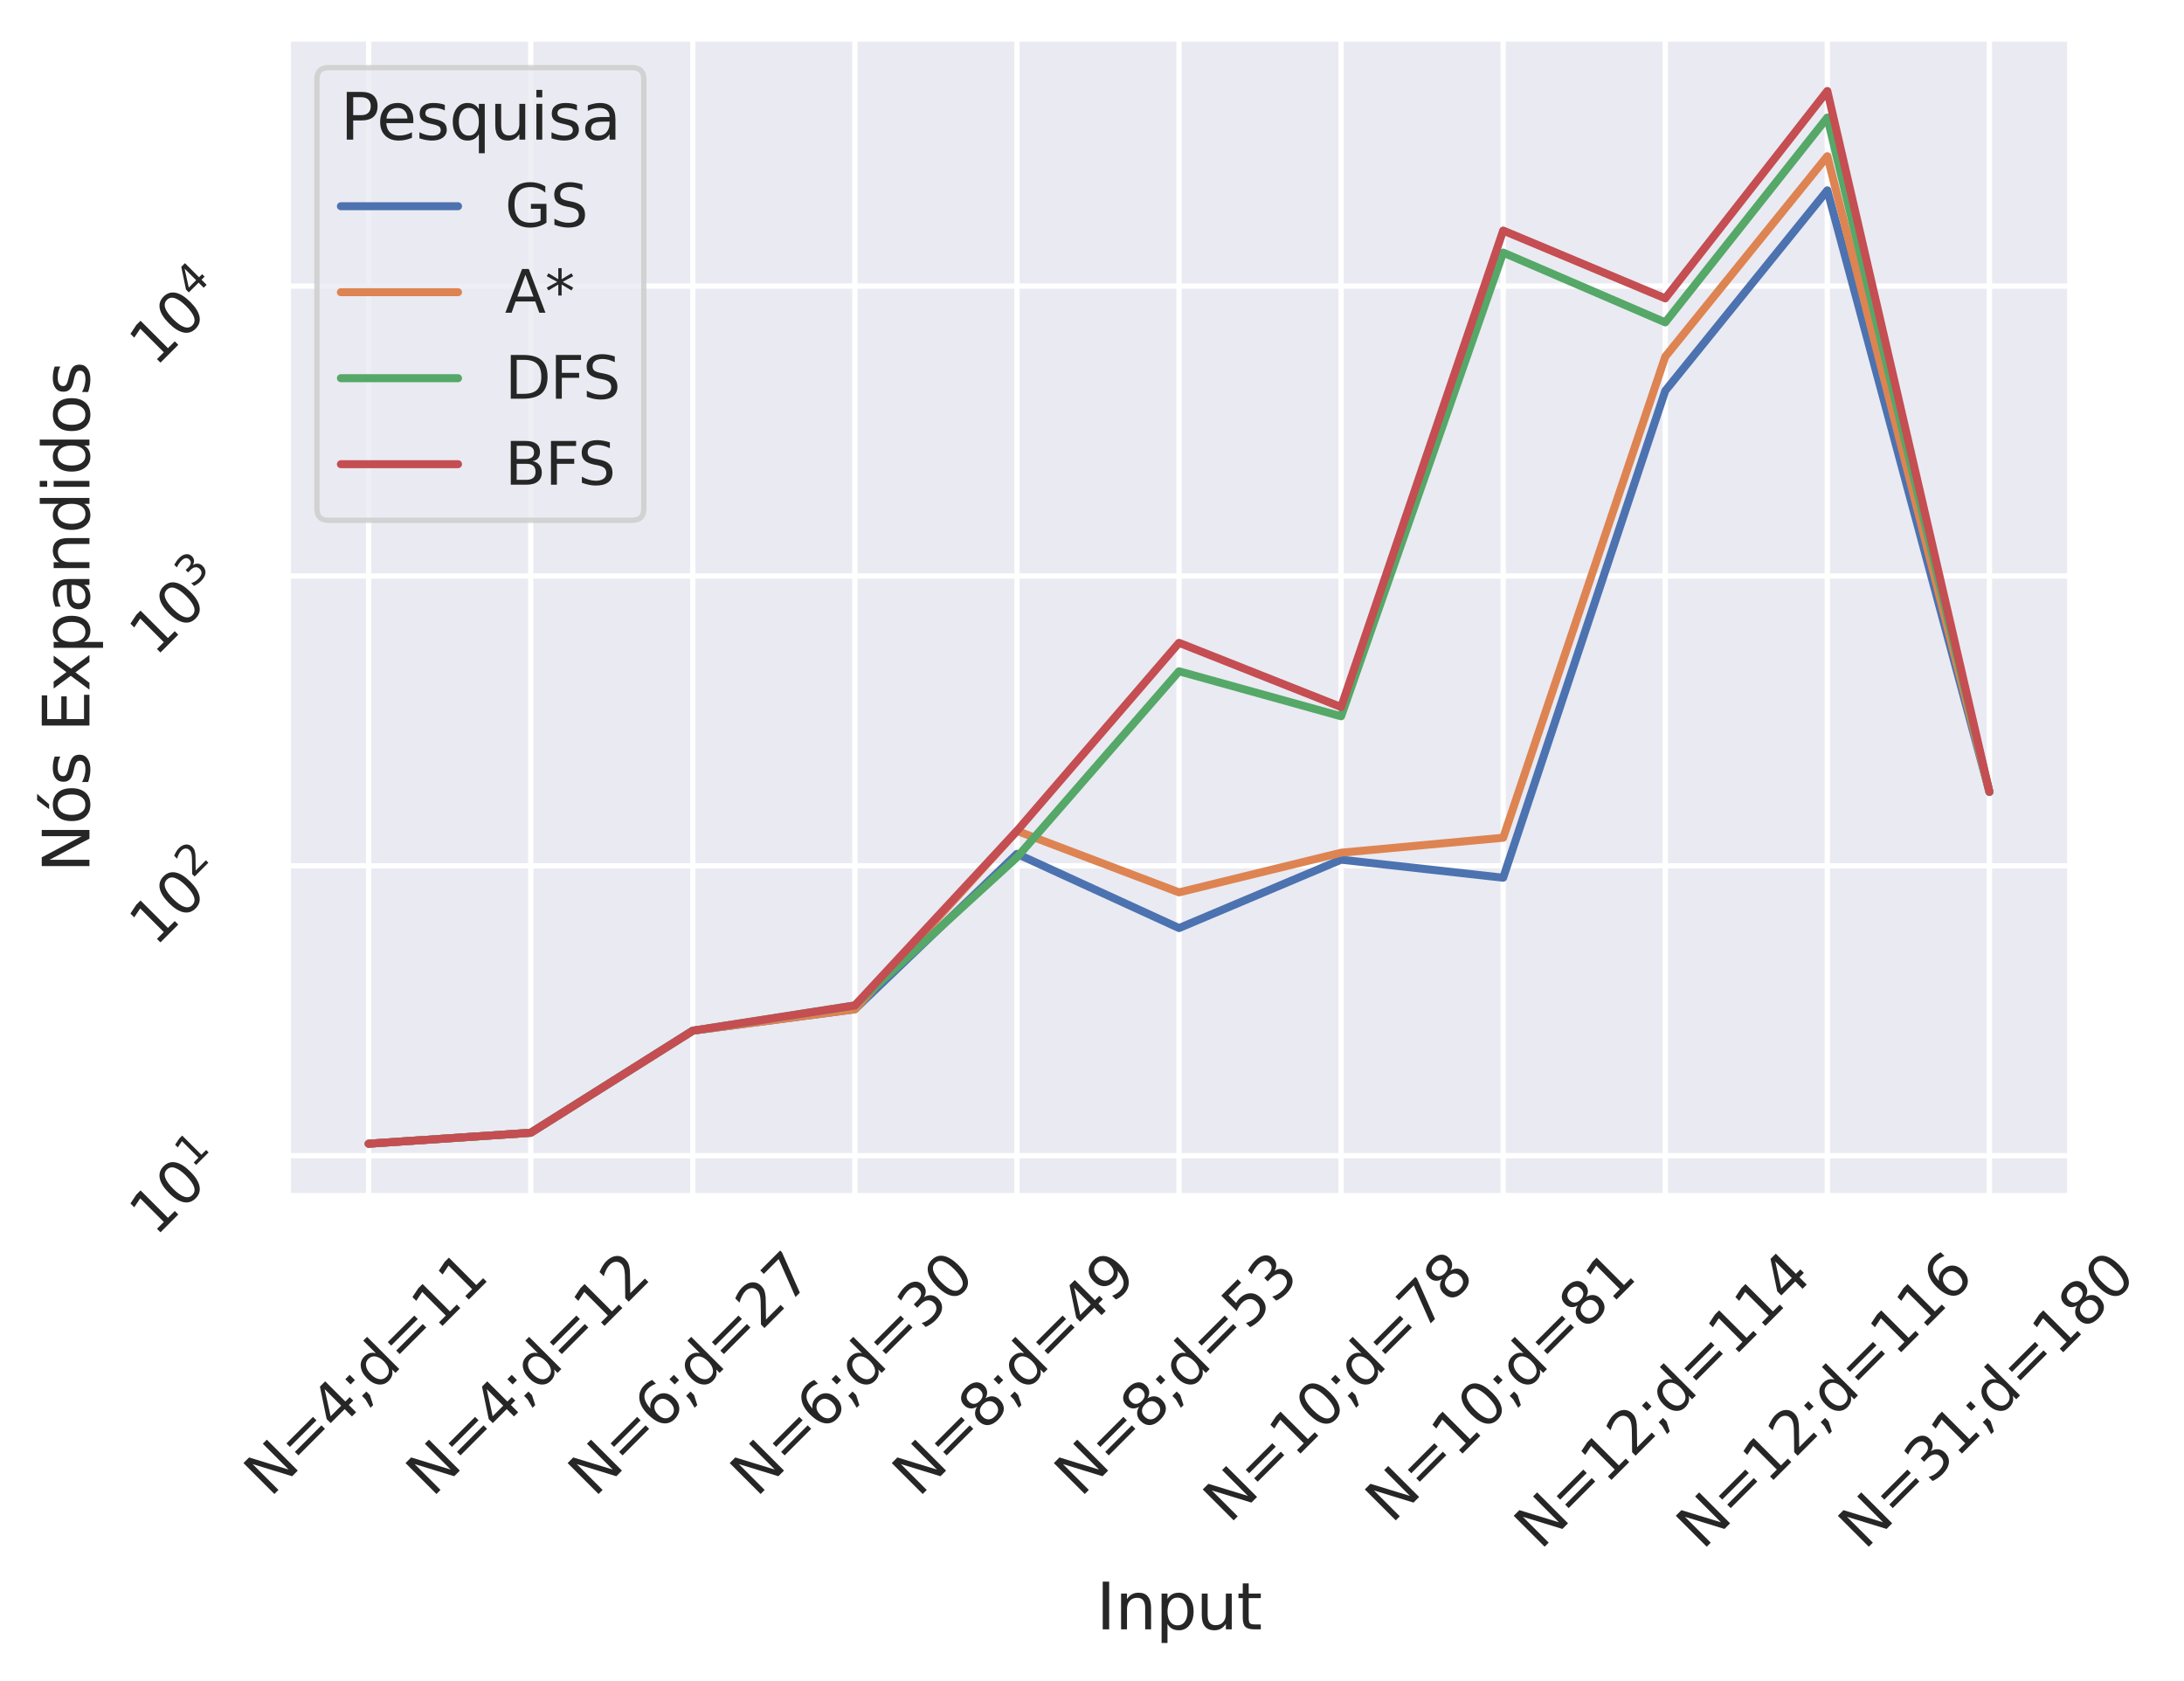 <?xml version="1.0" encoding="utf-8" standalone="no"?>
<!DOCTYPE svg PUBLIC "-//W3C//DTD SVG 1.1//EN"
  "http://www.w3.org/Graphics/SVG/1.1/DTD/svg11.dtd">
<svg xmlns:xlink="http://www.w3.org/1999/xlink" width="410.136pt" height="315.639pt" viewBox="0 0 410.136 315.639" xmlns="http://www.w3.org/2000/svg" version="1.1">
 <defs>
  <style type="text/css">*{stroke-linejoin: round; stroke-linecap: butt}</style>
 </defs>
 <g id="figure_1">
  <g id="patch_1">
   <path d="M 0 315.639 
L 410.136 315.639 
L 410.136 0 
L 0 0 
z
" style="fill: #ffffff"/>
  </g>
  <g id="axes_1">
   <g id="patch_2">
    <path d="M 54.011 224.64 
L 388.811 224.64 
L 388.811 7.2 
L 54.011 7.2 
z
" style="fill: #eaeaf2"/>
   </g>
   <g id="matplotlib.axis_1">
    <g id="xtick_1">
     <g id="line2d_1">
      <path d="M 69.229 224.64 
L 69.229 7.2 
" clip-path="url(#pa3e0ad5d9f)" style="fill: none; stroke: #ffffff; stroke-linecap: round"/>
     </g>
     <g id="text_1">
      <!-- N=4;d=11 -->
      <g style="fill: #262626" transform="translate(50.746 281.31)rotate(-45)scale(0.11 -0.11)">
       <defs>
        <path id="DejaVuSans-4e" d="M 628 4666 
L 1478 4666 
L 3547 763 
L 3547 4666 
L 4159 4666 
L 4159 0 
L 3309 0 
L 1241 3903 
L 1241 0 
L 628 0 
L 628 4666 
z
" transform="scale(0.016)"/>
        <path id="DejaVuSans-3d" d="M 678 2906 
L 4684 2906 
L 4684 2381 
L 678 2381 
L 678 2906 
z
M 678 1631 
L 4684 1631 
L 4684 1100 
L 678 1100 
L 678 1631 
z
" transform="scale(0.016)"/>
        <path id="DejaVuSans-34" d="M 2419 4116 
L 825 1625 
L 2419 1625 
L 2419 4116 
z
M 2253 4666 
L 3047 4666 
L 3047 1625 
L 3713 1625 
L 3713 1100 
L 3047 1100 
L 3047 0 
L 2419 0 
L 2419 1100 
L 313 1100 
L 313 1709 
L 2253 4666 
z
" transform="scale(0.016)"/>
        <path id="DejaVuSans-3b" d="M 750 3309 
L 1409 3309 
L 1409 2516 
L 750 2516 
L 750 3309 
z
M 750 794 
L 1409 794 
L 1409 256 
L 897 -744 
L 494 -744 
L 750 256 
L 750 794 
z
" transform="scale(0.016)"/>
        <path id="DejaVuSans-64" d="M 2906 2969 
L 2906 4863 
L 3481 4863 
L 3481 0 
L 2906 0 
L 2906 525 
Q 2725 213 2448 61 
Q 2172 -91 1784 -91 
Q 1150 -91 751 415 
Q 353 922 353 1747 
Q 353 2572 751 3078 
Q 1150 3584 1784 3584 
Q 2172 3584 2448 3432 
Q 2725 3281 2906 2969 
z
M 947 1747 
Q 947 1113 1208 752 
Q 1469 391 1925 391 
Q 2381 391 2643 752 
Q 2906 1113 2906 1747 
Q 2906 2381 2643 2742 
Q 2381 3103 1925 3103 
Q 1469 3103 1208 2742 
Q 947 2381 947 1747 
z
" transform="scale(0.016)"/>
        <path id="DejaVuSans-31" d="M 794 531 
L 1825 531 
L 1825 4091 
L 703 3866 
L 703 4441 
L 1819 4666 
L 2450 4666 
L 2450 531 
L 3481 531 
L 3481 0 
L 794 0 
L 794 531 
z
" transform="scale(0.016)"/>
       </defs>
       <use xlink:href="#DejaVuSans-4e"/>
       <use xlink:href="#DejaVuSans-3d" x="74.805"/>
       <use xlink:href="#DejaVuSans-34" x="158.594"/>
       <use xlink:href="#DejaVuSans-3b" x="222.217"/>
       <use xlink:href="#DejaVuSans-64" x="255.908"/>
       <use xlink:href="#DejaVuSans-3d" x="319.385"/>
       <use xlink:href="#DejaVuSans-31" x="403.174"/>
       <use xlink:href="#DejaVuSans-31" x="466.797"/>
      </g>
     </g>
    </g>
    <g id="xtick_2">
     <g id="line2d_2">
      <path d="M 99.666 224.64 
L 99.666 7.2 
" clip-path="url(#pa3e0ad5d9f)" style="fill: none; stroke: #ffffff; stroke-linecap: round"/>
     </g>
     <g id="text_2">
      <!-- N=4;d=12 -->
      <g style="fill: #262626" transform="translate(81.182 281.31)rotate(-45)scale(0.11 -0.11)">
       <defs>
        <path id="DejaVuSans-32" d="M 1228 531 
L 3431 531 
L 3431 0 
L 469 0 
L 469 531 
Q 828 903 1448 1529 
Q 2069 2156 2228 2338 
Q 2531 2678 2651 2914 
Q 2772 3150 2772 3378 
Q 2772 3750 2511 3984 
Q 2250 4219 1831 4219 
Q 1534 4219 1204 4116 
Q 875 4013 500 3803 
L 500 4441 
Q 881 4594 1212 4672 
Q 1544 4750 1819 4750 
Q 2544 4750 2975 4387 
Q 3406 4025 3406 3419 
Q 3406 3131 3298 2873 
Q 3191 2616 2906 2266 
Q 2828 2175 2409 1742 
Q 1991 1309 1228 531 
z
" transform="scale(0.016)"/>
       </defs>
       <use xlink:href="#DejaVuSans-4e"/>
       <use xlink:href="#DejaVuSans-3d" x="74.805"/>
       <use xlink:href="#DejaVuSans-34" x="158.594"/>
       <use xlink:href="#DejaVuSans-3b" x="222.217"/>
       <use xlink:href="#DejaVuSans-64" x="255.908"/>
       <use xlink:href="#DejaVuSans-3d" x="319.385"/>
       <use xlink:href="#DejaVuSans-31" x="403.174"/>
       <use xlink:href="#DejaVuSans-32" x="466.797"/>
      </g>
     </g>
    </g>
    <g id="xtick_3">
     <g id="line2d_3">
      <path d="M 130.102 224.64 
L 130.102 7.2 
" clip-path="url(#pa3e0ad5d9f)" style="fill: none; stroke: #ffffff; stroke-linecap: round"/>
     </g>
     <g id="text_3">
      <!-- N=6;d=27 -->
      <g style="fill: #262626" transform="translate(111.619 281.31)rotate(-45)scale(0.11 -0.11)">
       <defs>
        <path id="DejaVuSans-36" d="M 2113 2584 
Q 1688 2584 1439 2293 
Q 1191 2003 1191 1497 
Q 1191 994 1439 701 
Q 1688 409 2113 409 
Q 2538 409 2786 701 
Q 3034 994 3034 1497 
Q 3034 2003 2786 2293 
Q 2538 2584 2113 2584 
z
M 3366 4563 
L 3366 3988 
Q 3128 4100 2886 4159 
Q 2644 4219 2406 4219 
Q 1781 4219 1451 3797 
Q 1122 3375 1075 2522 
Q 1259 2794 1537 2939 
Q 1816 3084 2150 3084 
Q 2853 3084 3261 2657 
Q 3669 2231 3669 1497 
Q 3669 778 3244 343 
Q 2819 -91 2113 -91 
Q 1303 -91 875 529 
Q 447 1150 447 2328 
Q 447 3434 972 4092 
Q 1497 4750 2381 4750 
Q 2619 4750 2861 4703 
Q 3103 4656 3366 4563 
z
" transform="scale(0.016)"/>
        <path id="DejaVuSans-37" d="M 525 4666 
L 3525 4666 
L 3525 4397 
L 1831 0 
L 1172 0 
L 2766 4134 
L 525 4134 
L 525 4666 
z
" transform="scale(0.016)"/>
       </defs>
       <use xlink:href="#DejaVuSans-4e"/>
       <use xlink:href="#DejaVuSans-3d" x="74.805"/>
       <use xlink:href="#DejaVuSans-36" x="158.594"/>
       <use xlink:href="#DejaVuSans-3b" x="222.217"/>
       <use xlink:href="#DejaVuSans-64" x="255.908"/>
       <use xlink:href="#DejaVuSans-3d" x="319.385"/>
       <use xlink:href="#DejaVuSans-32" x="403.174"/>
       <use xlink:href="#DejaVuSans-37" x="466.797"/>
      </g>
     </g>
    </g>
    <g id="xtick_4">
     <g id="line2d_4">
      <path d="M 160.538 224.64 
L 160.538 7.2 
" clip-path="url(#pa3e0ad5d9f)" style="fill: none; stroke: #ffffff; stroke-linecap: round"/>
     </g>
     <g id="text_4">
      <!-- N=6;d=30 -->
      <g style="fill: #262626" transform="translate(142.055 281.31)rotate(-45)scale(0.11 -0.11)">
       <defs>
        <path id="DejaVuSans-33" d="M 2597 2516 
Q 3050 2419 3304 2112 
Q 3559 1806 3559 1356 
Q 3559 666 3084 287 
Q 2609 -91 1734 -91 
Q 1441 -91 1130 -33 
Q 819 25 488 141 
L 488 750 
Q 750 597 1062 519 
Q 1375 441 1716 441 
Q 2309 441 2620 675 
Q 2931 909 2931 1356 
Q 2931 1769 2642 2001 
Q 2353 2234 1838 2234 
L 1294 2234 
L 1294 2753 
L 1863 2753 
Q 2328 2753 2575 2939 
Q 2822 3125 2822 3475 
Q 2822 3834 2567 4026 
Q 2313 4219 1838 4219 
Q 1578 4219 1281 4162 
Q 984 4106 628 3988 
L 628 4550 
Q 988 4650 1302 4700 
Q 1616 4750 1894 4750 
Q 2613 4750 3031 4423 
Q 3450 4097 3450 3541 
Q 3450 3153 3228 2886 
Q 3006 2619 2597 2516 
z
" transform="scale(0.016)"/>
        <path id="DejaVuSans-30" d="M 2034 4250 
Q 1547 4250 1301 3770 
Q 1056 3291 1056 2328 
Q 1056 1369 1301 889 
Q 1547 409 2034 409 
Q 2525 409 2770 889 
Q 3016 1369 3016 2328 
Q 3016 3291 2770 3770 
Q 2525 4250 2034 4250 
z
M 2034 4750 
Q 2819 4750 3233 4129 
Q 3647 3509 3647 2328 
Q 3647 1150 3233 529 
Q 2819 -91 2034 -91 
Q 1250 -91 836 529 
Q 422 1150 422 2328 
Q 422 3509 836 4129 
Q 1250 4750 2034 4750 
z
" transform="scale(0.016)"/>
       </defs>
       <use xlink:href="#DejaVuSans-4e"/>
       <use xlink:href="#DejaVuSans-3d" x="74.805"/>
       <use xlink:href="#DejaVuSans-36" x="158.594"/>
       <use xlink:href="#DejaVuSans-3b" x="222.217"/>
       <use xlink:href="#DejaVuSans-64" x="255.908"/>
       <use xlink:href="#DejaVuSans-3d" x="319.385"/>
       <use xlink:href="#DejaVuSans-33" x="403.174"/>
       <use xlink:href="#DejaVuSans-30" x="466.797"/>
      </g>
     </g>
    </g>
    <g id="xtick_5">
     <g id="line2d_5">
      <path d="M 190.975 224.64 
L 190.975 7.2 
" clip-path="url(#pa3e0ad5d9f)" style="fill: none; stroke: #ffffff; stroke-linecap: round"/>
     </g>
     <g id="text_5">
      <!-- N=8;d=49 -->
      <g style="fill: #262626" transform="translate(172.491 281.31)rotate(-45)scale(0.11 -0.11)">
       <defs>
        <path id="DejaVuSans-38" d="M 2034 2216 
Q 1584 2216 1326 1975 
Q 1069 1734 1069 1313 
Q 1069 891 1326 650 
Q 1584 409 2034 409 
Q 2484 409 2743 651 
Q 3003 894 3003 1313 
Q 3003 1734 2745 1975 
Q 2488 2216 2034 2216 
z
M 1403 2484 
Q 997 2584 770 2862 
Q 544 3141 544 3541 
Q 544 4100 942 4425 
Q 1341 4750 2034 4750 
Q 2731 4750 3128 4425 
Q 3525 4100 3525 3541 
Q 3525 3141 3298 2862 
Q 3072 2584 2669 2484 
Q 3125 2378 3379 2068 
Q 3634 1759 3634 1313 
Q 3634 634 3220 271 
Q 2806 -91 2034 -91 
Q 1263 -91 848 271 
Q 434 634 434 1313 
Q 434 1759 690 2068 
Q 947 2378 1403 2484 
z
M 1172 3481 
Q 1172 3119 1398 2916 
Q 1625 2713 2034 2713 
Q 2441 2713 2670 2916 
Q 2900 3119 2900 3481 
Q 2900 3844 2670 4047 
Q 2441 4250 2034 4250 
Q 1625 4250 1398 4047 
Q 1172 3844 1172 3481 
z
" transform="scale(0.016)"/>
        <path id="DejaVuSans-39" d="M 703 97 
L 703 672 
Q 941 559 1184 500 
Q 1428 441 1663 441 
Q 2288 441 2617 861 
Q 2947 1281 2994 2138 
Q 2813 1869 2534 1725 
Q 2256 1581 1919 1581 
Q 1219 1581 811 2004 
Q 403 2428 403 3163 
Q 403 3881 828 4315 
Q 1253 4750 1959 4750 
Q 2769 4750 3195 4129 
Q 3622 3509 3622 2328 
Q 3622 1225 3098 567 
Q 2575 -91 1691 -91 
Q 1453 -91 1209 -44 
Q 966 3 703 97 
z
M 1959 2075 
Q 2384 2075 2632 2365 
Q 2881 2656 2881 3163 
Q 2881 3666 2632 3958 
Q 2384 4250 1959 4250 
Q 1534 4250 1286 3958 
Q 1038 3666 1038 3163 
Q 1038 2656 1286 2365 
Q 1534 2075 1959 2075 
z
" transform="scale(0.016)"/>
       </defs>
       <use xlink:href="#DejaVuSans-4e"/>
       <use xlink:href="#DejaVuSans-3d" x="74.805"/>
       <use xlink:href="#DejaVuSans-38" x="158.594"/>
       <use xlink:href="#DejaVuSans-3b" x="222.217"/>
       <use xlink:href="#DejaVuSans-64" x="255.908"/>
       <use xlink:href="#DejaVuSans-3d" x="319.385"/>
       <use xlink:href="#DejaVuSans-34" x="403.174"/>
       <use xlink:href="#DejaVuSans-39" x="466.797"/>
      </g>
     </g>
    </g>
    <g id="xtick_6">
     <g id="line2d_6">
      <path d="M 221.411 224.64 
L 221.411 7.2 
" clip-path="url(#pa3e0ad5d9f)" style="fill: none; stroke: #ffffff; stroke-linecap: round"/>
     </g>
     <g id="text_6">
      <!-- N=8;d=53 -->
      <g style="fill: #262626" transform="translate(202.928 281.31)rotate(-45)scale(0.11 -0.11)">
       <defs>
        <path id="DejaVuSans-35" d="M 691 4666 
L 3169 4666 
L 3169 4134 
L 1269 4134 
L 1269 2991 
Q 1406 3038 1543 3061 
Q 1681 3084 1819 3084 
Q 2600 3084 3056 2656 
Q 3513 2228 3513 1497 
Q 3513 744 3044 326 
Q 2575 -91 1722 -91 
Q 1428 -91 1123 -41 
Q 819 9 494 109 
L 494 744 
Q 775 591 1075 516 
Q 1375 441 1709 441 
Q 2250 441 2565 725 
Q 2881 1009 2881 1497 
Q 2881 1984 2565 2268 
Q 2250 2553 1709 2553 
Q 1456 2553 1204 2497 
Q 953 2441 691 2322 
L 691 4666 
z
" transform="scale(0.016)"/>
       </defs>
       <use xlink:href="#DejaVuSans-4e"/>
       <use xlink:href="#DejaVuSans-3d" x="74.805"/>
       <use xlink:href="#DejaVuSans-38" x="158.594"/>
       <use xlink:href="#DejaVuSans-3b" x="222.217"/>
       <use xlink:href="#DejaVuSans-64" x="255.908"/>
       <use xlink:href="#DejaVuSans-3d" x="319.385"/>
       <use xlink:href="#DejaVuSans-35" x="403.174"/>
       <use xlink:href="#DejaVuSans-33" x="466.797"/>
      </g>
     </g>
    </g>
    <g id="xtick_7">
     <g id="line2d_7">
      <path d="M 251.848 224.64 
L 251.848 7.2 
" clip-path="url(#pa3e0ad5d9f)" style="fill: none; stroke: #ffffff; stroke-linecap: round"/>
     </g>
     <g id="text_7">
      <!-- N=10;d=78 -->
      <g style="fill: #262626" transform="translate(230.89 286.259)rotate(-45)scale(0.11 -0.11)">
       <use xlink:href="#DejaVuSans-4e"/>
       <use xlink:href="#DejaVuSans-3d" x="74.805"/>
       <use xlink:href="#DejaVuSans-31" x="158.594"/>
       <use xlink:href="#DejaVuSans-30" x="222.217"/>
       <use xlink:href="#DejaVuSans-3b" x="285.84"/>
       <use xlink:href="#DejaVuSans-64" x="319.531"/>
       <use xlink:href="#DejaVuSans-3d" x="383.008"/>
       <use xlink:href="#DejaVuSans-37" x="466.797"/>
       <use xlink:href="#DejaVuSans-38" x="530.42"/>
      </g>
     </g>
    </g>
    <g id="xtick_8">
     <g id="line2d_8">
      <path d="M 282.284 224.64 
L 282.284 7.2 
" clip-path="url(#pa3e0ad5d9f)" style="fill: none; stroke: #ffffff; stroke-linecap: round"/>
     </g>
     <g id="text_8">
      <!-- N=10;d=81 -->
      <g style="fill: #262626" transform="translate(261.326 286.259)rotate(-45)scale(0.11 -0.11)">
       <use xlink:href="#DejaVuSans-4e"/>
       <use xlink:href="#DejaVuSans-3d" x="74.805"/>
       <use xlink:href="#DejaVuSans-31" x="158.594"/>
       <use xlink:href="#DejaVuSans-30" x="222.217"/>
       <use xlink:href="#DejaVuSans-3b" x="285.84"/>
       <use xlink:href="#DejaVuSans-64" x="319.531"/>
       <use xlink:href="#DejaVuSans-3d" x="383.008"/>
       <use xlink:href="#DejaVuSans-38" x="466.797"/>
       <use xlink:href="#DejaVuSans-31" x="530.42"/>
      </g>
     </g>
    </g>
    <g id="xtick_9">
     <g id="line2d_9">
      <path d="M 312.72 224.64 
L 312.72 7.2 
" clip-path="url(#pa3e0ad5d9f)" style="fill: none; stroke: #ffffff; stroke-linecap: round"/>
     </g>
     <g id="text_9">
      <!-- N=12;d=114 -->
      <g style="fill: #262626" transform="translate(289.288 291.207)rotate(-45)scale(0.11 -0.11)">
       <use xlink:href="#DejaVuSans-4e"/>
       <use xlink:href="#DejaVuSans-3d" x="74.805"/>
       <use xlink:href="#DejaVuSans-31" x="158.594"/>
       <use xlink:href="#DejaVuSans-32" x="222.217"/>
       <use xlink:href="#DejaVuSans-3b" x="285.84"/>
       <use xlink:href="#DejaVuSans-64" x="319.531"/>
       <use xlink:href="#DejaVuSans-3d" x="383.008"/>
       <use xlink:href="#DejaVuSans-31" x="466.797"/>
       <use xlink:href="#DejaVuSans-31" x="530.42"/>
       <use xlink:href="#DejaVuSans-34" x="594.043"/>
      </g>
     </g>
    </g>
    <g id="xtick_10">
     <g id="line2d_10">
      <path d="M 343.157 224.64 
L 343.157 7.2 
" clip-path="url(#pa3e0ad5d9f)" style="fill: none; stroke: #ffffff; stroke-linecap: round"/>
     </g>
     <g id="text_10">
      <!-- N=12;d=116 -->
      <g style="fill: #262626" transform="translate(319.724 291.207)rotate(-45)scale(0.11 -0.11)">
       <use xlink:href="#DejaVuSans-4e"/>
       <use xlink:href="#DejaVuSans-3d" x="74.805"/>
       <use xlink:href="#DejaVuSans-31" x="158.594"/>
       <use xlink:href="#DejaVuSans-32" x="222.217"/>
       <use xlink:href="#DejaVuSans-3b" x="285.84"/>
       <use xlink:href="#DejaVuSans-64" x="319.531"/>
       <use xlink:href="#DejaVuSans-3d" x="383.008"/>
       <use xlink:href="#DejaVuSans-31" x="466.797"/>
       <use xlink:href="#DejaVuSans-31" x="530.42"/>
       <use xlink:href="#DejaVuSans-36" x="594.043"/>
      </g>
     </g>
    </g>
    <g id="xtick_11">
     <g id="line2d_11">
      <path d="M 373.593 224.64 
L 373.593 7.2 
" clip-path="url(#pa3e0ad5d9f)" style="fill: none; stroke: #ffffff; stroke-linecap: round"/>
     </g>
     <g id="text_11">
      <!-- N=31;d=180 -->
      <g style="fill: #262626" transform="translate(350.161 291.207)rotate(-45)scale(0.11 -0.11)">
       <use xlink:href="#DejaVuSans-4e"/>
       <use xlink:href="#DejaVuSans-3d" x="74.805"/>
       <use xlink:href="#DejaVuSans-33" x="158.594"/>
       <use xlink:href="#DejaVuSans-31" x="222.217"/>
       <use xlink:href="#DejaVuSans-3b" x="285.84"/>
       <use xlink:href="#DejaVuSans-64" x="319.531"/>
       <use xlink:href="#DejaVuSans-3d" x="383.008"/>
       <use xlink:href="#DejaVuSans-31" x="466.797"/>
       <use xlink:href="#DejaVuSans-38" x="530.42"/>
       <use xlink:href="#DejaVuSans-30" x="594.043"/>
      </g>
     </g>
    </g>
    <g id="text_12">
     <!-- Input -->
     <g style="fill: #262626" transform="translate(205.875 305.943)scale(0.12 -0.12)">
      <defs>
       <path id="DejaVuSans-49" d="M 628 4666 
L 1259 4666 
L 1259 0 
L 628 0 
L 628 4666 
z
" transform="scale(0.016)"/>
       <path id="DejaVuSans-6e" d="M 3513 2113 
L 3513 0 
L 2938 0 
L 2938 2094 
Q 2938 2591 2744 2837 
Q 2550 3084 2163 3084 
Q 1697 3084 1428 2787 
Q 1159 2491 1159 1978 
L 1159 0 
L 581 0 
L 581 3500 
L 1159 3500 
L 1159 2956 
Q 1366 3272 1645 3428 
Q 1925 3584 2291 3584 
Q 2894 3584 3203 3211 
Q 3513 2838 3513 2113 
z
" transform="scale(0.016)"/>
       <path id="DejaVuSans-70" d="M 1159 525 
L 1159 -1331 
L 581 -1331 
L 581 3500 
L 1159 3500 
L 1159 2969 
Q 1341 3281 1617 3432 
Q 1894 3584 2278 3584 
Q 2916 3584 3314 3078 
Q 3713 2572 3713 1747 
Q 3713 922 3314 415 
Q 2916 -91 2278 -91 
Q 1894 -91 1617 61 
Q 1341 213 1159 525 
z
M 3116 1747 
Q 3116 2381 2855 2742 
Q 2594 3103 2138 3103 
Q 1681 3103 1420 2742 
Q 1159 2381 1159 1747 
Q 1159 1113 1420 752 
Q 1681 391 2138 391 
Q 2594 391 2855 752 
Q 3116 1113 3116 1747 
z
" transform="scale(0.016)"/>
       <path id="DejaVuSans-75" d="M 544 1381 
L 544 3500 
L 1119 3500 
L 1119 1403 
Q 1119 906 1312 657 
Q 1506 409 1894 409 
Q 2359 409 2629 706 
Q 2900 1003 2900 1516 
L 2900 3500 
L 3475 3500 
L 3475 0 
L 2900 0 
L 2900 538 
Q 2691 219 2414 64 
Q 2138 -91 1772 -91 
Q 1169 -91 856 284 
Q 544 659 544 1381 
z
M 1991 3584 
L 1991 3584 
z
" transform="scale(0.016)"/>
       <path id="DejaVuSans-74" d="M 1172 4494 
L 1172 3500 
L 2356 3500 
L 2356 3053 
L 1172 3053 
L 1172 1153 
Q 1172 725 1289 603 
Q 1406 481 1766 481 
L 2356 481 
L 2356 0 
L 1766 0 
Q 1100 0 847 248 
Q 594 497 594 1153 
L 594 3053 
L 172 3053 
L 172 3500 
L 594 3500 
L 594 4494 
L 1172 4494 
z
" transform="scale(0.016)"/>
      </defs>
      <use xlink:href="#DejaVuSans-49"/>
      <use xlink:href="#DejaVuSans-6e" x="29.492"/>
      <use xlink:href="#DejaVuSans-70" x="92.871"/>
      <use xlink:href="#DejaVuSans-75" x="156.348"/>
      <use xlink:href="#DejaVuSans-74" x="219.727"/>
     </g>
    </g>
   </g>
   <g id="matplotlib.axis_2">
    <g id="ytick_1">
     <g id="line2d_12">
      <path d="M 54.011 217.009 
L 388.811 217.009 
" clip-path="url(#pa3e0ad5d9f)" style="fill: none; stroke: #ffffff; stroke-linecap: round"/>
     </g>
     <g id="text_13">
      <!-- $\mathdefault{10^{1}}$ -->
      <g style="fill: #262626" transform="translate(29.204 232.43)rotate(-45)scale(0.11 -0.11)">
       <use xlink:href="#DejaVuSans-31" transform="translate(0 0.684)"/>
       <use xlink:href="#DejaVuSans-30" transform="translate(63.623 0.684)"/>
       <use xlink:href="#DejaVuSans-31" transform="translate(128.203 38.966)scale(0.7)"/>
      </g>
     </g>
    </g>
    <g id="ytick_2">
     <g id="line2d_13">
      <path d="M 54.011 162.578 
L 388.811 162.578 
" clip-path="url(#pa3e0ad5d9f)" style="fill: none; stroke: #ffffff; stroke-linecap: round"/>
     </g>
     <g id="text_14">
      <!-- $\mathdefault{10^{2}}$ -->
      <g style="fill: #262626" transform="translate(29.204 177.999)rotate(-45)scale(0.11 -0.11)">
       <use xlink:href="#DejaVuSans-31" transform="translate(0 0.766)"/>
       <use xlink:href="#DejaVuSans-30" transform="translate(63.623 0.766)"/>
       <use xlink:href="#DejaVuSans-32" transform="translate(128.203 39.047)scale(0.7)"/>
      </g>
     </g>
    </g>
    <g id="ytick_3">
     <g id="line2d_14">
      <path d="M 54.011 108.147 
L 388.811 108.147 
" clip-path="url(#pa3e0ad5d9f)" style="fill: none; stroke: #ffffff; stroke-linecap: round"/>
     </g>
     <g id="text_15">
      <!-- $\mathdefault{10^{3}}$ -->
      <g style="fill: #262626" transform="translate(29.204 123.567)rotate(-45)scale(0.11 -0.11)">
       <use xlink:href="#DejaVuSans-31" transform="translate(0 0.766)"/>
       <use xlink:href="#DejaVuSans-30" transform="translate(63.623 0.766)"/>
       <use xlink:href="#DejaVuSans-33" transform="translate(128.203 39.047)scale(0.7)"/>
      </g>
     </g>
    </g>
    <g id="ytick_4">
     <g id="line2d_15">
      <path d="M 54.011 53.716 
L 388.811 53.716 
" clip-path="url(#pa3e0ad5d9f)" style="fill: none; stroke: #ffffff; stroke-linecap: round"/>
     </g>
     <g id="text_16">
      <!-- $\mathdefault{10^{4}}$ -->
      <g style="fill: #262626" transform="translate(29.204 69.136)rotate(-45)scale(0.11 -0.11)">
       <use xlink:href="#DejaVuSans-31" transform="translate(0 0.684)"/>
       <use xlink:href="#DejaVuSans-30" transform="translate(63.623 0.684)"/>
       <use xlink:href="#DejaVuSans-34" transform="translate(128.203 38.966)scale(0.7)"/>
      </g>
     </g>
    </g>
    <g id="ytick_5"/>
    <g id="ytick_6"/>
    <g id="ytick_7"/>
    <g id="ytick_8"/>
    <g id="ytick_9"/>
    <g id="ytick_10"/>
    <g id="ytick_11"/>
    <g id="ytick_12"/>
    <g id="ytick_13"/>
    <g id="ytick_14"/>
    <g id="ytick_15"/>
    <g id="ytick_16"/>
    <g id="ytick_17"/>
    <g id="ytick_18"/>
    <g id="ytick_19"/>
    <g id="ytick_20"/>
    <g id="ytick_21"/>
    <g id="ytick_22"/>
    <g id="ytick_23"/>
    <g id="ytick_24"/>
    <g id="ytick_25"/>
    <g id="ytick_26"/>
    <g id="ytick_27"/>
    <g id="ytick_28"/>
    <g id="ytick_29"/>
    <g id="ytick_30"/>
    <g id="ytick_31"/>
    <g id="ytick_32"/>
    <g id="ytick_33"/>
    <g id="ytick_34"/>
    <g id="ytick_35"/>
    <g id="ytick_36"/>
    <g id="text_17">
     <!-- Nós Expandidos -->
     <g style="fill: #262626" transform="translate(16.798 163.825)rotate(-90)scale(0.12 -0.12)">
      <defs>
       <path id="DejaVuSans-f3" d="M 1959 3097 
Q 1497 3097 1228 2736 
Q 959 2375 959 1747 
Q 959 1119 1226 758 
Q 1494 397 1959 397 
Q 2419 397 2687 759 
Q 2956 1122 2956 1747 
Q 2956 2369 2687 2733 
Q 2419 3097 1959 3097 
z
M 1959 3584 
Q 2709 3584 3137 3096 
Q 3566 2609 3566 1747 
Q 3566 888 3137 398 
Q 2709 -91 1959 -91 
Q 1206 -91 779 398 
Q 353 888 353 1747 
Q 353 2609 779 3096 
Q 1206 3584 1959 3584 
z
M 2394 5119 
L 3016 5119 
L 1997 3944 
L 1519 3944 
L 2394 5119 
z
" transform="scale(0.016)"/>
       <path id="DejaVuSans-73" d="M 2834 3397 
L 2834 2853 
Q 2591 2978 2328 3040 
Q 2066 3103 1784 3103 
Q 1356 3103 1142 2972 
Q 928 2841 928 2578 
Q 928 2378 1081 2264 
Q 1234 2150 1697 2047 
L 1894 2003 
Q 2506 1872 2764 1633 
Q 3022 1394 3022 966 
Q 3022 478 2636 193 
Q 2250 -91 1575 -91 
Q 1294 -91 989 -36 
Q 684 19 347 128 
L 347 722 
Q 666 556 975 473 
Q 1284 391 1588 391 
Q 1994 391 2212 530 
Q 2431 669 2431 922 
Q 2431 1156 2273 1281 
Q 2116 1406 1581 1522 
L 1381 1569 
Q 847 1681 609 1914 
Q 372 2147 372 2553 
Q 372 3047 722 3315 
Q 1072 3584 1716 3584 
Q 2034 3584 2315 3537 
Q 2597 3491 2834 3397 
z
" transform="scale(0.016)"/>
       <path id="DejaVuSans-20" transform="scale(0.016)"/>
       <path id="DejaVuSans-45" d="M 628 4666 
L 3578 4666 
L 3578 4134 
L 1259 4134 
L 1259 2753 
L 3481 2753 
L 3481 2222 
L 1259 2222 
L 1259 531 
L 3634 531 
L 3634 0 
L 628 0 
L 628 4666 
z
" transform="scale(0.016)"/>
       <path id="DejaVuSans-78" d="M 3513 3500 
L 2247 1797 
L 3578 0 
L 2900 0 
L 1881 1375 
L 863 0 
L 184 0 
L 1544 1831 
L 300 3500 
L 978 3500 
L 1906 2253 
L 2834 3500 
L 3513 3500 
z
" transform="scale(0.016)"/>
       <path id="DejaVuSans-61" d="M 2194 1759 
Q 1497 1759 1228 1600 
Q 959 1441 959 1056 
Q 959 750 1161 570 
Q 1363 391 1709 391 
Q 2188 391 2477 730 
Q 2766 1069 2766 1631 
L 2766 1759 
L 2194 1759 
z
M 3341 1997 
L 3341 0 
L 2766 0 
L 2766 531 
Q 2569 213 2275 61 
Q 1981 -91 1556 -91 
Q 1019 -91 701 211 
Q 384 513 384 1019 
Q 384 1609 779 1909 
Q 1175 2209 1959 2209 
L 2766 2209 
L 2766 2266 
Q 2766 2663 2505 2880 
Q 2244 3097 1772 3097 
Q 1472 3097 1187 3025 
Q 903 2953 641 2809 
L 641 3341 
Q 956 3463 1253 3523 
Q 1550 3584 1831 3584 
Q 2591 3584 2966 3190 
Q 3341 2797 3341 1997 
z
" transform="scale(0.016)"/>
       <path id="DejaVuSans-69" d="M 603 3500 
L 1178 3500 
L 1178 0 
L 603 0 
L 603 3500 
z
M 603 4863 
L 1178 4863 
L 1178 4134 
L 603 4134 
L 603 4863 
z
" transform="scale(0.016)"/>
       <path id="DejaVuSans-6f" d="M 1959 3097 
Q 1497 3097 1228 2736 
Q 959 2375 959 1747 
Q 959 1119 1226 758 
Q 1494 397 1959 397 
Q 2419 397 2687 759 
Q 2956 1122 2956 1747 
Q 2956 2369 2687 2733 
Q 2419 3097 1959 3097 
z
M 1959 3584 
Q 2709 3584 3137 3096 
Q 3566 2609 3566 1747 
Q 3566 888 3137 398 
Q 2709 -91 1959 -91 
Q 1206 -91 779 398 
Q 353 888 353 1747 
Q 353 2609 779 3096 
Q 1206 3584 1959 3584 
z
" transform="scale(0.016)"/>
      </defs>
      <use xlink:href="#DejaVuSans-4e"/>
      <use xlink:href="#DejaVuSans-f3" x="74.805"/>
      <use xlink:href="#DejaVuSans-73" x="135.986"/>
      <use xlink:href="#DejaVuSans-20" x="188.086"/>
      <use xlink:href="#DejaVuSans-45" x="219.873"/>
      <use xlink:href="#DejaVuSans-78" x="283.057"/>
      <use xlink:href="#DejaVuSans-70" x="342.236"/>
      <use xlink:href="#DejaVuSans-61" x="405.713"/>
      <use xlink:href="#DejaVuSans-6e" x="466.992"/>
      <use xlink:href="#DejaVuSans-64" x="530.371"/>
      <use xlink:href="#DejaVuSans-69" x="593.848"/>
      <use xlink:href="#DejaVuSans-64" x="621.631"/>
      <use xlink:href="#DejaVuSans-6f" x="685.107"/>
      <use xlink:href="#DejaVuSans-73" x="746.289"/>
     </g>
    </g>
   </g>
   <g id="line2d_16">
    <path d="M 69.229 214.756 
L 99.666 212.699 
L 130.102 193.53 
L 160.538 189.513 
L 190.975 160.325 
L 221.411 174.263 
L 251.848 161.425 
L 282.284 164.808 
L 312.72 73.382 
L 343.157 35.738 
L 373.593 148.683 
" clip-path="url(#pa3e0ad5d9f)" style="fill: none; stroke: #4c72b0; stroke-width: 1.5; stroke-linecap: round"/>
   </g>
   <g id="line2d_17">
    <path d="M 69.229 214.756 
L 99.666 212.699 
L 130.102 193.53 
L 160.538 189.513 
L 190.975 156.015 
L 221.411 167.559 
L 251.848 160.111 
L 282.284 157.303 
L 312.72 66.975 
L 343.157 29.328 
L 373.593 148.683 
" clip-path="url(#pa3e0ad5d9f)" style="fill: none; stroke: #dd8452; stroke-width: 1.5; stroke-linecap: round"/>
   </g>
   <g id="line2d_18">
    <path d="M 69.229 214.756 
L 99.666 212.699 
L 130.102 193.53 
L 160.538 188.786 
L 190.975 160.979 
L 221.411 126.045 
L 251.848 134.498 
L 282.284 47.428 
L 312.72 60.532 
L 343.157 22.068 
L 373.593 148.683 
" clip-path="url(#pa3e0ad5d9f)" style="fill: none; stroke: #55a868; stroke-width: 1.5; stroke-linecap: round"/>
   </g>
   <g id="line2d_19">
    <path d="M 69.229 214.756 
L 99.666 212.699 
L 130.102 193.53 
L 160.538 188.786 
L 190.975 156.015 
L 221.411 120.7 
L 251.848 132.762 
L 282.284 43.29 
L 312.72 56.026 
L 343.157 17.084 
L 373.593 148.683 
" clip-path="url(#pa3e0ad5d9f)" style="fill: none; stroke: #c44e52; stroke-width: 1.5; stroke-linecap: round"/>
   </g>
   <g id="line2d_20"/>
   <g id="line2d_21"/>
   <g id="line2d_22"/>
   <g id="line2d_23"/>
   <g id="patch_3">
    <path d="M 54.011 224.64 
L 54.011 7.2 
" style="fill: none; stroke: #ffffff; stroke-width: 1.25; stroke-linejoin: miter; stroke-linecap: square"/>
   </g>
   <g id="patch_4">
    <path d="M 388.811 224.64 
L 388.811 7.2 
" style="fill: none; stroke: #ffffff; stroke-width: 1.25; stroke-linejoin: miter; stroke-linecap: square"/>
   </g>
   <g id="patch_5">
    <path d="M 54.011 224.64 
L 388.811 224.64 
" style="fill: none; stroke: #ffffff; stroke-width: 1.25; stroke-linejoin: miter; stroke-linecap: square"/>
   </g>
   <g id="patch_6">
    <path d="M 54.011 7.2 
L 388.811 7.2 
" style="fill: none; stroke: #ffffff; stroke-width: 1.25; stroke-linejoin: miter; stroke-linecap: square"/>
   </g>
   <g id="legend_1">
    <g id="patch_7">
     <path d="M 61.711 97.698 
L 118.709 97.698 
Q 120.909 97.698 120.909 95.498 
L 120.909 14.9 
Q 120.909 12.7 118.709 12.7 
L 61.711 12.7 
Q 59.511 12.7 59.511 14.9 
L 59.511 95.498 
Q 59.511 97.698 61.711 97.698 
z
" style="fill: #eaeaf2; opacity: 0.8; stroke: #cccccc; stroke-linejoin: miter"/>
    </g>
    <g id="text_18">
     <!-- Pesquisa -->
     <g style="fill: #262626" transform="translate(63.911 26.218)scale(0.12 -0.12)">
      <defs>
       <path id="DejaVuSans-50" d="M 1259 4147 
L 1259 2394 
L 2053 2394 
Q 2494 2394 2734 2622 
Q 2975 2850 2975 3272 
Q 2975 3691 2734 3919 
Q 2494 4147 2053 4147 
L 1259 4147 
z
M 628 4666 
L 2053 4666 
Q 2838 4666 3239 4311 
Q 3641 3956 3641 3272 
Q 3641 2581 3239 2228 
Q 2838 1875 2053 1875 
L 1259 1875 
L 1259 0 
L 628 0 
L 628 4666 
z
" transform="scale(0.016)"/>
       <path id="DejaVuSans-65" d="M 3597 1894 
L 3597 1613 
L 953 1613 
Q 991 1019 1311 708 
Q 1631 397 2203 397 
Q 2534 397 2845 478 
Q 3156 559 3463 722 
L 3463 178 
Q 3153 47 2828 -22 
Q 2503 -91 2169 -91 
Q 1331 -91 842 396 
Q 353 884 353 1716 
Q 353 2575 817 3079 
Q 1281 3584 2069 3584 
Q 2775 3584 3186 3129 
Q 3597 2675 3597 1894 
z
M 3022 2063 
Q 3016 2534 2758 2815 
Q 2500 3097 2075 3097 
Q 1594 3097 1305 2825 
Q 1016 2553 972 2059 
L 3022 2063 
z
" transform="scale(0.016)"/>
       <path id="DejaVuSans-71" d="M 947 1747 
Q 947 1113 1208 752 
Q 1469 391 1925 391 
Q 2381 391 2643 752 
Q 2906 1113 2906 1747 
Q 2906 2381 2643 2742 
Q 2381 3103 1925 3103 
Q 1469 3103 1208 2742 
Q 947 2381 947 1747 
z
M 2906 525 
Q 2725 213 2448 61 
Q 2172 -91 1784 -91 
Q 1150 -91 751 415 
Q 353 922 353 1747 
Q 353 2572 751 3078 
Q 1150 3584 1784 3584 
Q 2172 3584 2448 3432 
Q 2725 3281 2906 2969 
L 2906 3500 
L 3481 3500 
L 3481 -1331 
L 2906 -1331 
L 2906 525 
z
" transform="scale(0.016)"/>
      </defs>
      <use xlink:href="#DejaVuSans-50"/>
      <use xlink:href="#DejaVuSans-65" x="56.678"/>
      <use xlink:href="#DejaVuSans-73" x="118.201"/>
      <use xlink:href="#DejaVuSans-71" x="170.301"/>
      <use xlink:href="#DejaVuSans-75" x="233.777"/>
      <use xlink:href="#DejaVuSans-69" x="297.156"/>
      <use xlink:href="#DejaVuSans-73" x="324.939"/>
      <use xlink:href="#DejaVuSans-61" x="377.039"/>
     </g>
    </g>
    <g id="line2d_24">
     <path d="M 64.016 38.722 
L 75.016 38.722 
L 86.016 38.722 
" style="fill: none; stroke: #4c72b0; stroke-width: 1.5; stroke-linecap: round"/>
    </g>
    <g id="text_19">
     <!-- GS -->
     <g style="fill: #262626" transform="translate(94.816 42.572)scale(0.11 -0.11)">
      <defs>
       <path id="DejaVuSans-47" d="M 3809 666 
L 3809 1919 
L 2778 1919 
L 2778 2438 
L 4434 2438 
L 4434 434 
Q 4069 175 3628 42 
Q 3188 -91 2688 -91 
Q 1594 -91 976 548 
Q 359 1188 359 2328 
Q 359 3472 976 4111 
Q 1594 4750 2688 4750 
Q 3144 4750 3555 4637 
Q 3966 4525 4313 4306 
L 4313 3634 
Q 3963 3931 3569 4081 
Q 3175 4231 2741 4231 
Q 1884 4231 1454 3753 
Q 1025 3275 1025 2328 
Q 1025 1384 1454 906 
Q 1884 428 2741 428 
Q 3075 428 3337 486 
Q 3600 544 3809 666 
z
" transform="scale(0.016)"/>
       <path id="DejaVuSans-53" d="M 3425 4513 
L 3425 3897 
Q 3066 4069 2747 4153 
Q 2428 4238 2131 4238 
Q 1616 4238 1336 4038 
Q 1056 3838 1056 3469 
Q 1056 3159 1242 3001 
Q 1428 2844 1947 2747 
L 2328 2669 
Q 3034 2534 3370 2195 
Q 3706 1856 3706 1288 
Q 3706 609 3251 259 
Q 2797 -91 1919 -91 
Q 1588 -91 1214 -16 
Q 841 59 441 206 
L 441 856 
Q 825 641 1194 531 
Q 1563 422 1919 422 
Q 2459 422 2753 634 
Q 3047 847 3047 1241 
Q 3047 1584 2836 1778 
Q 2625 1972 2144 2069 
L 1759 2144 
Q 1053 2284 737 2584 
Q 422 2884 422 3419 
Q 422 4038 858 4394 
Q 1294 4750 2059 4750 
Q 2388 4750 2728 4690 
Q 3069 4631 3425 4513 
z
" transform="scale(0.016)"/>
      </defs>
      <use xlink:href="#DejaVuSans-47"/>
      <use xlink:href="#DejaVuSans-53" x="77.49"/>
     </g>
    </g>
    <g id="line2d_25">
     <path d="M 64.016 54.868 
L 75.016 54.868 
L 86.016 54.868 
" style="fill: none; stroke: #dd8452; stroke-width: 1.5; stroke-linecap: round"/>
    </g>
    <g id="text_20">
     <!-- A* -->
     <g style="fill: #262626" transform="translate(94.816 58.718)scale(0.11 -0.11)">
      <defs>
       <path id="DejaVuSans-41" d="M 2188 4044 
L 1331 1722 
L 3047 1722 
L 2188 4044 
z
M 1831 4666 
L 2547 4666 
L 4325 0 
L 3669 0 
L 3244 1197 
L 1141 1197 
L 716 0 
L 50 0 
L 1831 4666 
z
" transform="scale(0.016)"/>
       <path id="DejaVuSans-2a" d="M 3009 3897 
L 1888 3291 
L 3009 2681 
L 2828 2375 
L 1778 3009 
L 1778 1831 
L 1422 1831 
L 1422 3009 
L 372 2375 
L 191 2681 
L 1313 3291 
L 191 3897 
L 372 4206 
L 1422 3572 
L 1422 4750 
L 1778 4750 
L 1778 3572 
L 2828 4206 
L 3009 3897 
z
" transform="scale(0.016)"/>
      </defs>
      <use xlink:href="#DejaVuSans-41"/>
      <use xlink:href="#DejaVuSans-2a" x="68.408"/>
     </g>
    </g>
    <g id="line2d_26">
     <path d="M 64.016 71.014 
L 75.016 71.014 
L 86.016 71.014 
" style="fill: none; stroke: #55a868; stroke-width: 1.5; stroke-linecap: round"/>
    </g>
    <g id="text_21">
     <!-- DFS -->
     <g style="fill: #262626" transform="translate(94.816 74.864)scale(0.11 -0.11)">
      <defs>
       <path id="DejaVuSans-44" d="M 1259 4147 
L 1259 519 
L 2022 519 
Q 2988 519 3436 956 
Q 3884 1394 3884 2338 
Q 3884 3275 3436 3711 
Q 2988 4147 2022 4147 
L 1259 4147 
z
M 628 4666 
L 1925 4666 
Q 3281 4666 3915 4102 
Q 4550 3538 4550 2338 
Q 4550 1131 3912 565 
Q 3275 0 1925 0 
L 628 0 
L 628 4666 
z
" transform="scale(0.016)"/>
       <path id="DejaVuSans-46" d="M 628 4666 
L 3309 4666 
L 3309 4134 
L 1259 4134 
L 1259 2759 
L 3109 2759 
L 3109 2228 
L 1259 2228 
L 1259 0 
L 628 0 
L 628 4666 
z
" transform="scale(0.016)"/>
      </defs>
      <use xlink:href="#DejaVuSans-44"/>
      <use xlink:href="#DejaVuSans-46" x="77.002"/>
      <use xlink:href="#DejaVuSans-53" x="132.771"/>
     </g>
    </g>
    <g id="line2d_27">
     <path d="M 64.016 87.16 
L 75.016 87.16 
L 86.016 87.16 
" style="fill: none; stroke: #c44e52; stroke-width: 1.5; stroke-linecap: round"/>
    </g>
    <g id="text_22">
     <!-- BFS -->
     <g style="fill: #262626" transform="translate(94.816 91.01)scale(0.11 -0.11)">
      <defs>
       <path id="DejaVuSans-42" d="M 1259 2228 
L 1259 519 
L 2272 519 
Q 2781 519 3026 730 
Q 3272 941 3272 1375 
Q 3272 1813 3026 2020 
Q 2781 2228 2272 2228 
L 1259 2228 
z
M 1259 4147 
L 1259 2741 
L 2194 2741 
Q 2656 2741 2882 2914 
Q 3109 3088 3109 3444 
Q 3109 3797 2882 3972 
Q 2656 4147 2194 4147 
L 1259 4147 
z
M 628 4666 
L 2241 4666 
Q 2963 4666 3353 4366 
Q 3744 4066 3744 3513 
Q 3744 3084 3544 2831 
Q 3344 2578 2956 2516 
Q 3422 2416 3680 2098 
Q 3938 1781 3938 1306 
Q 3938 681 3513 340 
Q 3088 0 2303 0 
L 628 0 
L 628 4666 
z
" transform="scale(0.016)"/>
      </defs>
      <use xlink:href="#DejaVuSans-42"/>
      <use xlink:href="#DejaVuSans-46" x="68.604"/>
      <use xlink:href="#DejaVuSans-53" x="124.373"/>
     </g>
    </g>
   </g>
  </g>
 </g>
 <defs>
  <clipPath id="pa3e0ad5d9f">
   <rect x="54.011" y="7.2" width="334.8" height="217.44"/>
  </clipPath>
 </defs>
</svg>
